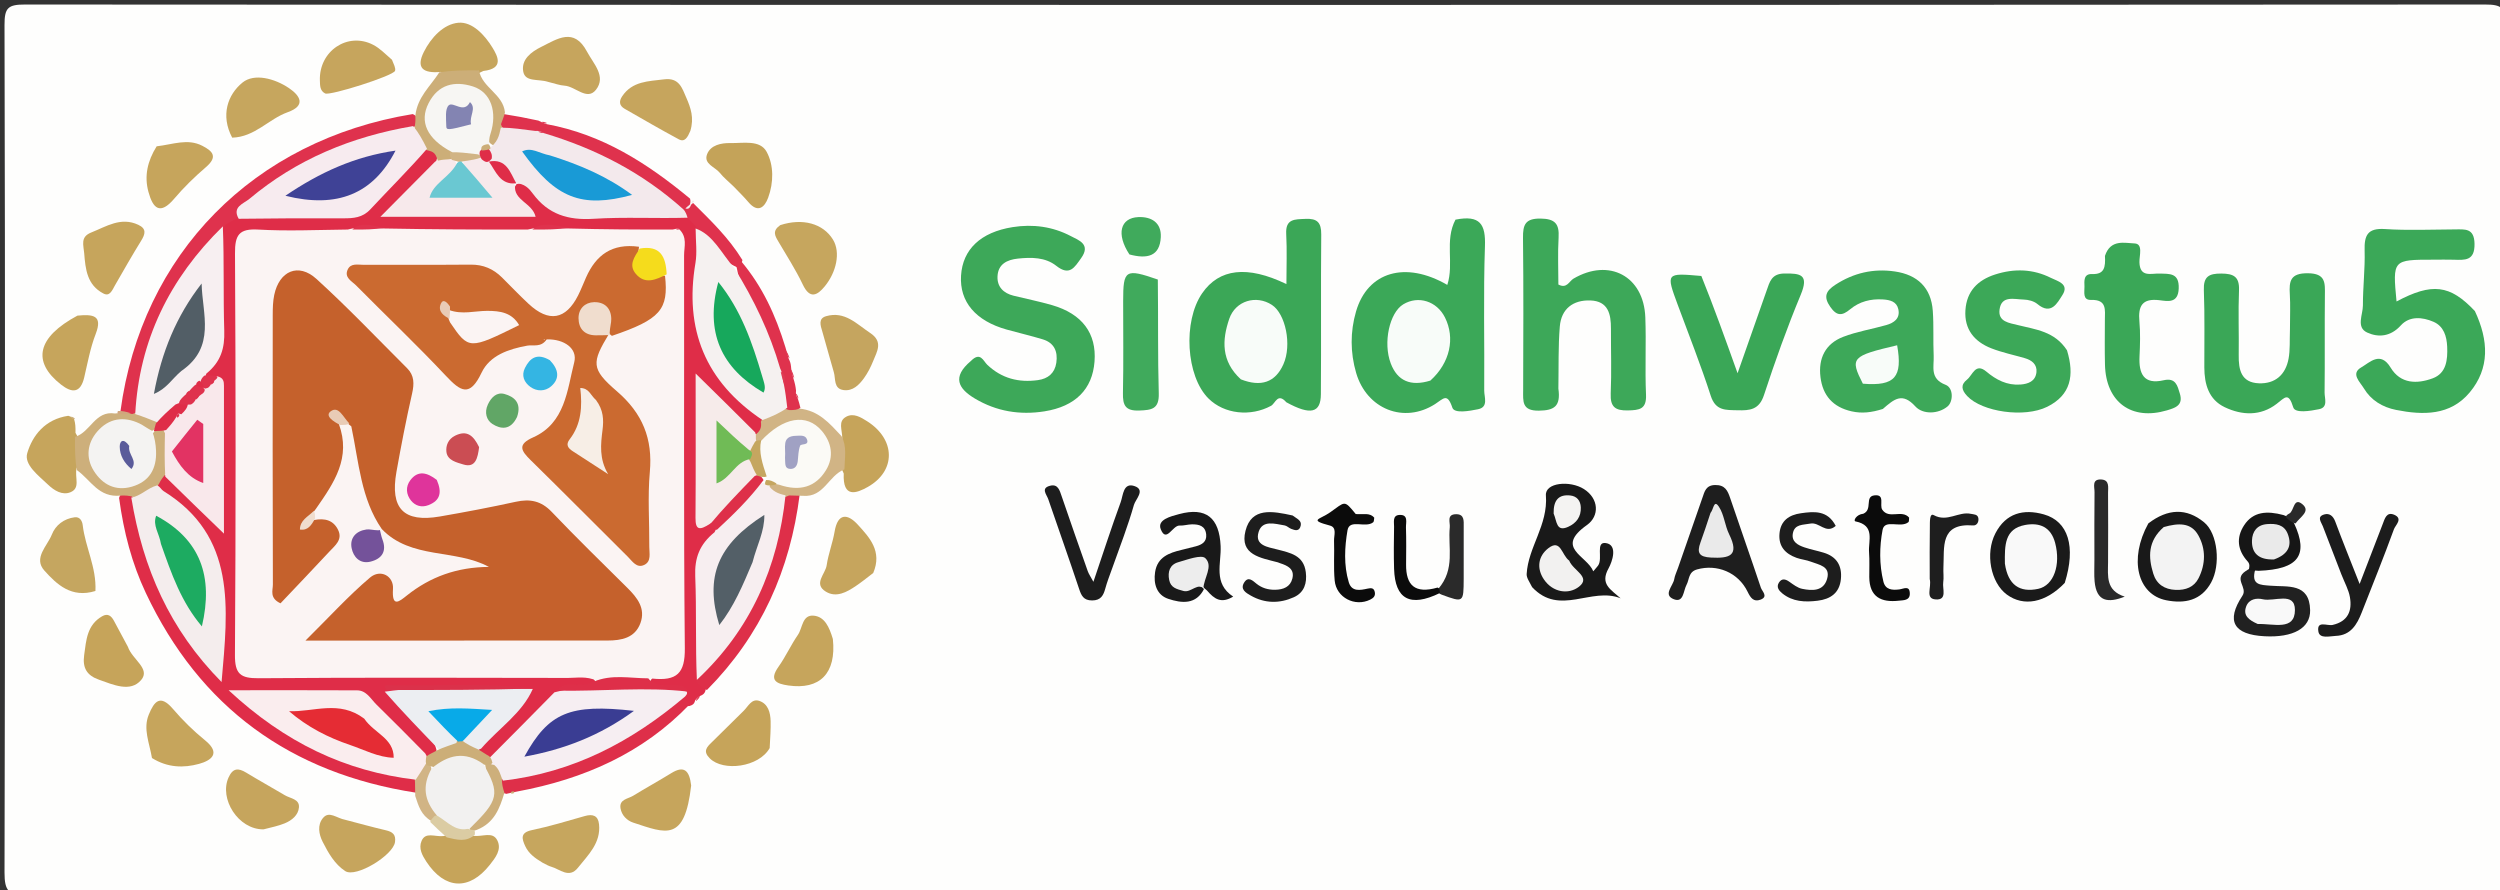 <svg version="1.1" id="Layer_1" xmlns="http://www.w3.org/2000/svg" xmlns:xlink="http://www.w3.org/1999/xlink" x="0px" y="0px"
	 width="100%" viewBox="0 0 500 178" enable-background="new 0 0 500 178" xml:space="preserve">
<rect x="0" y="0" width="500" height="178" fill="#333333" stroke="none"/>
<path fill="#FEFEFD" opacity="1" stroke="none" 
	d="
M380,179 
	C254.833,179 130.167,178.98 5.5,179.094 
	C1.751,179.098 0.894,178.25 0.904,174.5 
	C1.043,118 1.039,61.5 0.903,5 
	C0.895,1.575 1.576,0.903 5,0.905 
	C169,1.014 333,1.014 497,0.905 
	C500.424,0.903 501.105,1.575 501.097,5 
	C500.961,61.667 500.961,118.333 501.097,175 
	C501.105,178.425 500.426,179.112 497,179.099 
	C458.167,178.943 419.333,179 380,179 
z"/>
<path fill="#DF2D48" opacity="1" stroke="none" 
	d="
M141.178,137.78 
	C141.032,138.454 140.892,138.71 140.44,138.992 
	C139.849,139.251 139.502,139.482 139.049,140.049 
	C138.887,140.594 138.768,140.803 138.376,141.015 
	C137.782,141.318 137.368,141.322 136.74,140.787 
	C136.409,140.333 136.301,140.136 136.031,139.646 
	C134.872,137.836 133.111,138.516 131.799,137.93 
	C130.677,137.429 128.844,137.156 130.94,135.096 
	C135.447,133.994 135.434,130.759 135.436,127.52 
	C135.448,107.276 135.45,87.033 135.433,66.79 
	C135.428,60.652 135.612,54.513 135.283,47.94 
	C135.271,47.081 135.446,46.589 135.236,46.25 
	C134.863,45.648 134.947,46.512 134.338,46.696 
	C127.801,47.944 121.612,47.481 114.995,47.194 
	C111.761,46.286 108.95,46.033 105.682,47.071 
	C96.387,47.848 87.521,47.628 78.206,47.251 
	C75.177,46.407 72.587,46.031 69.523,47.123 
	C64.111,47.9 59.115,47.588 54.135,47.565 
	C50.494,47.548 48.596,48.781 48.596,52.72 
	C48.595,78.325 48.636,103.929 48.572,129.533 
	C48.561,134.198 51.366,134.42 54.799,134.416 
	C73.088,134.396 91.377,134.396 109.666,134.413 
	C112.156,134.415 114.658,134.266 117.541,134.939 
	C119.741,136.139 119.313,137.032 117.73,137.786 
	C116.366,138.435 114.827,138.218 113.068,138.772 
	C107.548,142.607 104.188,148.287 98.334,151.675 
	C97.218,151.784 96.534,151.594 95.771,150.786 
	C95.408,147.16 98.385,145.94 100.027,143.833 
	C101.309,142.188 103.4,141.217 103.857,138.797 
	C95.507,138.034 87.317,138.651 78.904,138.377 
	C79.275,141.539 82.005,142.902 83.779,145.001 
	C85.049,146.502 86.799,147.618 87.303,150.056 
	C86.986,151.182 86.376,151.51 85.222,151.513 
	C81.228,149.288 78.668,145.944 75.759,143.01 
	C73.259,140.488 70.546,139.139 66.933,139.253 
	C61.34,139.429 55.736,139.23 49.282,139.357 
	C56.535,145.954 64.299,149.849 72.72,152.565 
	C76.034,153.635 79.551,154.015 83.052,155.703 
	C83.721,156.698 83.754,157.457 83.214,158.541 
	C58.109,154.667 39.969,141.486 29.161,118.586 
	C26.386,112.706 24.744,106.448 23.817,99.586 
	C24.079,98.742 24.516,98.499 25.44,98.513 
	C28.082,100.028 28.063,102.522 28.558,104.747 
	C30.577,113.82 34.349,122.073 39.979,129.471 
	C40.683,130.397 41.336,131.367 42.19,132.171 
	C42.463,132.427 42.767,132.493 43.573,132.215 
	C43.759,125.813 43.929,119.228 43.439,112.646 
	C43.267,110.343 41.43,108.913 39.983,107.306 
	C37.105,104.109 33.393,101.654 31.329,97.296 
	C31.263,96.117 31.504,95.417 32.513,94.796 
	C37.086,96.26 38.954,100.698 43.52,103.249 
	C43.274,94.001 44.81,85.258 42.316,76.336 
	C41.545,75.848 41.163,75.487 40.782,74.653 
	C43.93,69.722 43.568,64.544 43.564,59.398 
	C43.561,54.914 43.266,50.419 43.953,45.526 
	C44.416,44.27 44.994,43.647 46.196,43.082 
	C52.39,42.247 58.225,42.435 64.01,42.714 
	C69.092,42.959 72.964,41.371 76.383,37.733 
	C78.878,35.078 81.231,32.257 84.45,29.761 
	C85.984,29.294 86.934,29.534 87.544,31.088 
	C86.568,36.126 81.761,38.019 79.4,42.696 
	C87.98,42.699 96.135,42.709 104.399,42.685 
	C104.288,40.479 101.514,39.273 103.311,36.818 
	C104.505,36.455 105.428,36.603 105.943,37.227 
	C110.534,42.783 116.743,42.819 123.165,42.612 
	C127.782,42.463 132.424,42.296 137.457,42.949 
	C138.409,43.285 138.88,43.604 139.517,44.377 
	C141.066,50.638 140.456,56.635 140.294,62.564 
	C140.147,67.918 141.408,72.143 145.621,75.743 
	C148.085,77.848 150.628,80.106 152.509,83.388 
	C152.947,84.876 152.883,85.926 151.827,87.061 
	C146.731,85.902 144.819,81.087 140.29,78.134 
	C140.401,86.563 140.07,94.541 140.557,102.532 
	C140.611,103.405 141.158,104.041 142.347,104.521 
	C143.093,105.027 143.35,105.457 143.436,106.376 
	C140.516,110.535 140.25,114.885 140.401,119.402 
	C140.56,124.165 140.385,128.936 140.484,134.092 
	C140.544,135.519 141.214,136.389 141.178,137.78 
z"/>
<path fill="#3BA858" opacity="1" stroke="none" 
	d="
M291.099,43.93 
	C296.048,42.947 297.143,44.878 296.991,49.216 
	C296.653,58.836 296.922,68.477 296.843,78.108 
	C296.833,79.415 297.75,81.419 295.601,81.851 
	C293.876,82.199 290.887,82.755 290.477,81.543 
	C289.444,78.491 288.697,79.739 287.009,80.82 
	C280.792,84.803 273.344,81.825 271.23,74.583 
	C270.043,70.516 270.027,66.355 271.21,62.285 
	C273.506,54.382 281.058,52.107 289.46,56.981 
	C290.862,52.677 288.872,48.124 291.099,43.93 
z"/>
<path fill="#3DA859" opacity="1" stroke="none" 
	d="
M194.181,72.193 
	C196.083,70.256 196.665,72.209 197.457,72.959 
	C200.342,75.692 203.741,76.555 207.579,76.026 
	C209.613,75.745 210.956,74.633 211.264,72.554 
	C211.594,70.32 210.855,68.567 208.558,67.87 
	C206.178,67.148 203.75,66.587 201.354,65.918 
	C195.121,64.179 191.888,60.353 192.208,55.129 
	C192.529,49.87 196.136,46.443 202.529,45.424 
	C206.586,44.777 210.541,45.313 214.163,47.219 
	C215.718,48.037 218.234,48.838 216.226,51.63 
	C214.903,53.471 213.936,55.284 211.245,53.156 
	C209.073,51.439 206.28,51.433 203.582,51.719 
	C201.399,51.949 199.612,52.827 199.502,55.275 
	C199.408,57.37 200.696,58.642 202.706,59.14 
	C205.284,59.778 207.897,60.295 210.444,61.037 
	C216.447,62.784 219.327,66.681 218.907,72.292 
	C218.491,77.856 215.07,81.287 208.896,82.267 
	C203.962,83.051 199.286,82.281 194.973,79.708 
	C191.67,77.737 190.34,75.424 194.181,72.193 
z"/>
<path fill="#3BA757" opacity="1" stroke="none" 
	d="
M257.266,80.452 
	C255.52,78.474 255.089,80.689 254.198,81.17 
	C250.121,83.371 244.878,82.845 241.704,79.706 
	C237.211,75.263 236.549,64.283 240.434,58.65 
	C243.829,53.727 249.429,53.018 257.283,56.818 
	C257.283,53.333 257.422,50.058 257.243,46.801 
	C257.074,43.726 258.954,43.877 261.082,43.777 
	C263.452,43.665 264.269,44.498 264.247,46.899 
	C264.149,57.551 264.259,68.206 264.176,78.859 
	C264.148,82.59 262.135,83.122 257.266,80.452 
z"/>
<path fill="#3BA858" opacity="1" stroke="none" 
	d="
M494.98,62.219 
	C497.744,68.111 497.973,73.662 493.931,78.496 
	C490.056,83.132 484.626,83.065 479.196,81.979 
	C476.485,81.437 474.189,80.049 472.761,77.652 
	C472.016,76.4 470.065,74.721 472.266,73.467 
	C473.93,72.518 476.076,70.127 478.125,73.521 
	C480.116,76.82 483.433,76.811 486.538,75.665 
	C489.3,74.645 489.546,71.919 489.436,69.339 
	C489.348,67.264 488.756,65.255 486.705,64.361 
	C484.478,63.391 481.89,63.174 480.173,65.075 
	C478.119,67.35 475.675,67.529 473.446,66.513 
	C471.168,65.474 472.588,62.935 472.582,61.084 
	C472.57,57.428 473.029,53.765 472.924,50.116 
	C472.836,47.069 473.503,45.579 476.999,45.81 
	C481.638,46.117 486.312,45.899 490.971,45.88 
	C493.007,45.872 494.854,45.587 494.904,48.772 
	C494.958,52.201 492.985,52.016 490.729,51.944 
	C489.399,51.902 488.066,51.937 486.735,51.937 
	C478.516,51.937 478.516,51.937 479.307,60.293 
	C486.391,56.53 489.979,56.895 494.98,62.219 
z"/>
<path fill="#3DA859" opacity="1" stroke="none" 
	d="
M311.676,77.727 
	C312.178,81.293 310.826,82.085 307.79,82.132 
	C304.335,82.186 304.624,80.253 304.631,78.014 
	C304.664,67.865 304.714,57.714 304.6,47.566 
	C304.571,44.939 305.056,43.675 308.106,43.714 
	C311.025,43.751 311.882,44.776 311.719,47.527 
	C311.532,50.666 311.676,53.825 311.676,56.905 
	C313.376,57.808 313.839,56.231 314.685,55.734 
	C321.796,51.555 328.747,55.196 329.063,63.457 
	C329.26,68.608 328.976,73.778 329.203,78.927 
	C329.332,81.856 327.892,82.03 325.594,82.084 
	C323.038,82.144 322.029,81.379 322.143,78.704 
	C322.328,74.386 322.171,70.054 322.19,65.728 
	C322.203,62.816 321.641,60.217 318.08,60.091 
	C314.601,59.968 312.255,61.777 311.962,65.298 
	C311.63,69.267 311.752,73.273 311.676,77.727 
z"/>
<path fill="#3DA859" opacity="1" stroke="none" 
	d="
M376.572,81.788 
	C374.281,82.519 372.354,82.729 370.319,82.268 
	C366.591,81.425 364.548,79.117 364.093,75.412 
	C363.634,71.674 365.076,68.747 368.607,67.379 
	C371.374,66.306 374.371,65.833 377.244,65.017 
	C378.791,64.578 380.076,63.695 379.665,61.838 
	C379.326,60.303 378.007,59.978 376.573,59.887 
	C374.132,59.734 371.895,60.309 370.035,61.852 
	C368.426,63.186 367.375,63.257 366.06,61.379 
	C364.619,59.321 365.207,58.17 367.065,56.958 
	C370.72,54.575 374.683,53.664 378.967,54.292 
	C383.489,54.954 386.228,57.522 386.559,62.178 
	C386.771,65.163 386.599,68.174 386.736,71.167 
	C386.834,73.318 385.896,75.732 389.119,76.962 
	C390.723,77.574 390.654,80.321 389.523,81.276 
	C387.668,82.843 384.564,82.925 383.076,81.288 
	C380.461,78.411 378.861,79.796 376.572,81.788 
z"/>
<path fill="#3AA757" opacity="1" stroke="none" 
	d="
M457.992,65.83 
	C457.992,63.198 458.099,61.032 457.965,58.88 
	C457.799,56.238 458.048,54.625 461.544,54.649 
	C465.183,54.673 465.004,56.596 464.978,59.065 
	C464.909,65.544 464.994,72.025 464.918,78.504 
	C464.904,79.676 465.679,81.462 463.808,81.841 
	C462.059,82.195 459.035,82.706 458.656,81.485 
	C457.687,78.361 457.015,79.475 455.321,80.778 
	C452.115,83.244 448.417,83.093 444.947,81.441 
	C441.727,79.908 440.877,76.83 440.865,73.484 
	C440.847,68.334 440.966,63.179 440.771,58.035 
	C440.668,55.311 441.773,54.696 444.258,54.711 
	C446.733,54.725 447.911,55.334 447.8,58.066 
	C447.625,62.379 447.806,66.704 447.744,71.023 
	C447.702,73.958 448.226,76.524 451.783,76.66 
	C455.06,76.785 457.116,74.931 457.71,71.76 
	C458.042,69.985 457.913,68.124 457.992,65.83 
z"/>
<path fill="#3CA858" opacity="1" stroke="none" 
	d="
M413.398,70.056 
	C414.927,75.081 414.172,79.013 409.441,81.356 
	C404.865,83.623 396.41,82.374 393.439,79.211 
	C392.293,77.992 392.092,76.963 393.415,75.912 
	C394.53,75.026 395.077,72.48 397.263,74.312 
	C399.247,75.976 401.393,77.095 404.051,76.911 
	C405.661,76.8 407.102,76.246 407.29,74.438 
	C407.45,72.893 406.375,72.041 404.966,71.632 
	C402.737,70.986 400.442,70.511 398.287,69.673 
	C394.878,68.348 392.827,65.868 393.084,62.029 
	C393.335,58.27 395.514,56.023 399.038,54.893 
	C402.859,53.668 406.616,53.782 410.181,55.576 
	C411.445,56.213 413.941,56.759 412.484,59.01 
	C411.47,60.576 410.25,63.115 407.478,60.803 
	C406.779,60.22 405.648,59.93 404.707,59.91 
	C402.85,59.87 400.286,59.02 399.908,61.921 
	C399.587,64.378 401.863,64.585 403.626,65.029 
	C407.14,65.916 410.927,66.255 413.398,70.056 
z"/>
<path fill="#3AA757" opacity="1" stroke="none" 
	d="
M340.269,55.194 
	C342.803,61.485 344.976,67.556 347.514,74.646 
	C349.664,68.52 351.477,63.312 353.325,58.116 
	C353.922,56.436 354.27,54.748 356.827,54.702 
	C360.181,54.642 361.817,54.937 360.142,58.964 
	C357.41,65.535 355.014,72.259 352.792,79.023 
	C351.828,81.955 349.982,82.12 347.517,82.053 
	C345.169,81.99 343.131,82.208 342.15,79.161 
	C340.17,73.016 337.776,67.005 335.539,60.943 
	C333.186,54.568 333.179,54.57 340.269,55.194 
z"/>
<path fill="#3AA757" opacity="1" stroke="none" 
	d="
M420.99,51.185 
	C422.104,47.774 424.962,48.621 426.89,48.685 
	C428.679,48.744 427.843,51.125 427.886,52.466 
	C427.987,55.544 430.222,54.662 431.855,54.713 
	C433.927,54.778 435.85,54.536 435.744,57.68 
	C435.641,60.723 433.555,60.247 431.902,60.043 
	C428.416,59.615 427.6,61.217 427.882,64.309 
	C428.094,66.617 428.015,68.964 427.904,71.286 
	C427.738,74.738 428.745,76.969 432.718,76.052 
	C435.163,75.487 435.493,77.156 435.977,78.745 
	C436.68,81.053 435.08,81.57 433.382,82.073 
	C426.299,84.171 421.183,80.441 420.996,72.958 
	C420.921,69.968 420.969,66.974 420.976,63.982 
	C420.981,62.012 421.433,59.888 418.214,59.985 
	C416.461,60.037 416.927,58.381 416.894,57.319 
	C416.859,56.194 416.683,54.74 418.437,54.808 
	C420.88,54.903 421.115,53.446 420.99,51.185 
z"/>
<path fill="#DF324D" opacity="1" stroke="none" 
	d="
M47.56,43.575 
	C46.636,44.106 45.968,44.372 45.097,44.94 
	C42.089,49.71 38.377,53.531 35.804,58.172 
	C31.678,65.612 28.764,73.437 27.748,82.296 
	C27.435,82.831 27.27,83.021 26.744,83.317 
	C25.586,83.387 24.953,83.012 24.09,82.261 
	C28.313,50.762 50.725,28.026 82.541,22.815 
	C83.336,23.14 83.54,23.593 83.49,24.499 
	C82.304,26.582 80.461,26.835 78.695,27.258 
	C67.069,30.042 56.604,35.062 47.56,43.575 
z"/>
<path fill="#40AA5C" opacity="1" stroke="none" 
	d="
M231.565,55.91 
	C231.664,63.773 231.539,71.23 231.754,78.677 
	C231.845,81.829 230.333,82.012 227.846,82.106 
	C225.069,82.21 224.536,81.055 224.588,78.61 
	C224.718,72.484 224.627,66.355 224.631,60.226 
	C224.635,53.94 225.05,53.656 231.565,55.91 
z"/>
<path fill="#191919" opacity="1" stroke="none" 
	d="
M306.421,117.424 
	C305.883,116.351 305.288,115.558 305.331,114.802 
	C305.638,109.398 309.625,105.054 309.18,99.079 
	C308.988,96.499 314,96.043 316.783,97.809 
	C319.792,99.719 319.934,103.204 317.384,105.009 
	C310.884,109.611 317.394,111.112 318.654,114.261 
	C319.238,113.566 319.464,113.34 319.64,113.08 
	C320.607,111.649 319.045,108.286 321.179,108.615 
	C323.611,108.989 322.448,112.348 321.72,113.654 
	C319.957,116.815 322.099,117.852 324.131,119.666 
	C318.282,117.302 311.937,123.34 306.421,117.424 
z"/>
<path fill="#1E1E1E" opacity="1" stroke="none" 
	d="
M335.616,113.551 
	C337.344,108.628 338.901,104.072 340.492,99.528 
	C340.919,98.307 341.173,97.034 343.032,97.005 
	C345.017,96.974 345.533,98.127 346.046,99.644 
	C348.066,105.621 350.179,111.567 352.178,117.551 
	C352.42,118.276 353.732,119.336 352.084,119.939 
	C350.727,120.436 350.12,119.588 349.527,118.364 
	C347.63,114.444 343.379,112.769 339.412,113.885 
	C337.652,114.38 337.893,115.877 337.317,116.938 
	C336.654,118.16 336.753,120.599 334.79,119.854 
	C332.51,118.989 334.626,117.197 334.85,115.819 
	C334.955,115.171 335.249,114.554 335.616,113.551 
z"/>
<path fill="#1D1D1D" opacity="1" stroke="none" 
	d="
M222.47,113.574 
	C221.881,115.188 221.409,116.432 221.059,117.709 
	C220.678,119.102 220.15,120.091 218.414,120.088 
	C216.678,120.086 216.258,119.094 215.797,117.708 
	C213.808,111.733 211.694,105.8 209.653,99.842 
	C209.327,98.891 208.074,97.612 210.072,97.137 
	C211.581,96.778 211.926,98.052 212.318,99.203 
	C214.029,104.221 215.783,109.225 217.548,114.224 
	C217.751,114.8 218.121,115.317 218.683,116.36 
	C220.594,110.721 222.272,105.53 224.144,100.411 
	C224.638,99.059 224.627,96.378 226.982,97.246 
	C229.098,98.026 227.111,99.846 226.787,100.983 
	C225.607,105.119 224.054,109.149 222.47,113.574 
z"/>
<path fill="#1C1C1C" opacity="1" stroke="none" 
	d="
M468.276,114.877 
	C466.929,111.424 465.741,108.332 464.56,105.238 
	C464.239,104.397 463.289,103.347 464.845,102.888 
	C465.888,102.581 466.632,103.185 467.057,104.328 
	C468.467,108.125 469.993,111.878 471.925,116.797 
	C473.749,112.058 475.138,108.433 476.54,104.814 
	C476.953,103.748 477.299,102.287 478.852,102.956 
	C480.658,103.733 479.083,105.035 478.796,105.823 
	C476.758,111.424 474.519,116.952 472.343,122.503 
	C471.394,124.924 470.14,127.062 467.168,127.179 
	C465.923,127.228 463.928,127.816 463.676,126.31 
	C463.292,124.019 465.454,125.231 466.524,124.986 
	C469.574,124.29 470.468,122.183 469.982,119.42 
	C469.729,117.979 468.969,116.628 468.276,114.877 
z"/>
<path fill="#191919" opacity="1" stroke="none" 
	d="
M240.839,117.73 
	C239.235,120.994 236.309,120.658 233.64,119.763 
	C231.355,118.996 230.663,116.784 231.018,114.425 
	C231.47,111.425 233.796,110.576 236.308,109.981 
	C237.272,109.752 238.234,109.514 239.191,109.256 
	C240.394,108.931 241.375,108.354 241.238,106.9 
	C241.075,105.161 239.795,104.849 238.378,104.869 
	C237.557,104.881 236.732,105.157 235.92,105.113 
	C234.509,105.036 233.273,108.66 232.154,105.852 
	C231.39,103.934 234.141,103.271 235.827,102.818 
	C241.227,101.367 243.864,103.548 244.126,109.205 
	C244.288,112.699 242.58,116.66 246.638,119.321 
	C244.244,120.764 242.883,119.834 241.389,118.087 
	C240.025,117.14 240.049,115.967 240.032,114.797 
	C240.014,113.504 239.275,113.051 238.087,113.256 
	C237.261,113.398 236.346,113.633 236.124,114.543 
	C235.818,115.792 236.744,116.279 237.752,116.584 
	C238.698,116.869 239.723,116.916 240.839,117.73 
z"/>
<path fill="#191919" opacity="1" stroke="none" 
	d="
M429.669,104.68 
	C433.577,101.693 437.31,101.574 440.821,104.46 
	C443.581,106.729 444.158,112.988 442.232,116.494 
	C440.226,120.142 436.927,120.769 433.276,120.058 
	C427.488,118.93 425.717,111.842 429.669,104.68 
z"/>
<path fill="#1A1A1A" opacity="1" stroke="none" 
	d="
M412.954,116.576 
	C409.101,120.616 404.694,121.374 401.349,118.901 
	C398.151,116.536 396.992,110.685 399.086,106.652 
	C401.174,102.628 404.694,101.724 408.782,102.881 
	C413.648,104.258 415.228,109.316 412.954,116.576 
z"/>
<path fill="#1D1D1D" opacity="1" stroke="none" 
	d="
M367.146,105.182 
	C365.163,106.897 363.899,104.354 362.057,104.719 
	C360.587,105.01 358.881,104.782 358.562,106.729 
	C358.293,108.365 359.595,109.038 360.891,109.474 
	C362.144,109.895 363.452,110.149 364.719,110.531 
	C367.342,111.32 368.445,113.145 368.179,115.823 
	C367.901,118.612 366.088,119.828 363.532,120.144 
	C361.011,120.456 358.532,120.37 356.431,118.654 
	C355.769,118.114 355.229,117.407 355.778,116.529 
	C356.334,115.641 357.054,115.779 357.857,116.344 
	C358.659,116.908 359.509,117.577 360.428,117.765 
	C362.441,118.178 364.685,118.272 365.412,115.801 
	C366.168,113.234 363.801,112.972 362.187,112.34 
	C361.27,111.981 360.245,111.902 359.314,111.568 
	C357.064,110.76 355.673,109.283 355.895,106.717 
	C356.121,104.109 357.836,102.98 360.18,102.649 
	C362.835,102.273 365.515,102.015 367.146,105.182 
z"/>
<path fill="#C5A660" opacity="1" stroke="none" 
	d="
M19.085,118.196 
	C14.313,119.689 11.363,116.894 8.869,114.109 
	C6.624,111.602 9.464,109.204 10.368,106.91 
	C11.105,105.035 12.785,103.726 14.945,103.454 
	C16.012,103.319 16.452,104.26 16.542,105.027 
	C17.059,109.444 19.321,113.472 19.085,118.196 
z"/>
<path fill="#1D1D1D" opacity="1" stroke="none" 
	d="
M258.519,103.096 
	C259.42,103.776 260.379,104.099 260.141,105.141 
	C259.865,106.346 259.005,106.078 258.215,105.763 
	C257.763,105.583 257.377,105.157 256.922,105.083 
	C254.989,104.766 252.476,103.939 251.724,106.389 
	C250.886,109.12 253.589,109.407 255.437,109.889 
	C258.051,110.571 260.742,111.042 261.161,114.441 
	C261.429,116.62 260.861,118.501 258.772,119.444 
	C255.906,120.737 252.97,120.706 250.176,119.13 
	C249.175,118.565 247.948,117.852 248.864,116.457 
	C249.674,115.222 250.531,116.129 251.308,116.749 
	C252.386,117.609 253.617,117.974 255.013,117.954 
	C256.677,117.931 258.054,117.382 258.473,115.709 
	C258.951,113.804 257.525,113.126 256.025,112.643 
	C255.867,112.592 255.719,112.507 255.559,112.465 
	C252.182,111.572 247.865,111.003 249.102,106.153 
	C250.312,101.408 254.495,102.214 258.519,103.096 
z"/>
<path fill="#C6A65E" opacity="1" stroke="none" 
	d="
M108.517,172.542 
	C106.898,171.579 105.712,170.663 105.057,169.25 
	C104.359,167.744 104,166.522 106.378,166.023 
	C109.945,165.276 113.447,164.209 116.957,163.209 
	C118.559,162.753 119.624,163.108 119.807,164.859 
	C120.198,168.604 117.622,170.992 115.582,173.555 
	C113.811,175.782 111.98,173.822 110.201,173.329 
	C109.726,173.197 109.288,172.931 108.517,172.542 
z"/>
<path fill="#C6A65E" opacity="1" stroke="none" 
	d="
M46.439,27.533 
	C44.054,23.051 45.564,18.896 48.496,16.513 
	C50.851,14.598 54.928,15.69 57.779,17.612 
	C59.971,19.09 61.311,21.094 57.539,22.442 
	C53.711,23.81 50.995,27.394 46.439,27.533 
z"/>
<path fill="#C6A55D" opacity="1" stroke="none" 
	d="
M174.645,114.595 
	C173.315,115.632 172.273,116.453 171.177,117.196 
	C169.342,118.441 167.248,119.595 165.174,118.333 
	C162.606,116.77 165.08,114.807 165.332,113.064 
	C165.663,110.784 166.537,108.585 166.923,106.308 
	C167.564,102.523 169.548,102.733 171.553,104.926 
	C173.907,107.501 176.492,110.254 174.645,114.595 
z"/>
<path fill="#C6A65E" opacity="1" stroke="none" 
	d="
M156.049,45.026 
	C160.503,43.573 164.613,44.687 166.591,47.911 
	C168.18,50.503 167.244,54.473 164.959,57.261 
	C163.477,59.068 161.985,59.92 160.559,56.915 
	C159.136,53.916 157.308,51.109 155.63,48.234 
	C155.015,47.182 154.394,46.179 156.049,45.026 
z"/>
<path fill="#C6A55D" opacity="1" stroke="none" 
	d="
M52.711,165.872 
	C47.638,165.925 43.781,159.743 45.713,155.49 
	C46.575,153.592 47.648,153.557 49.238,154.526 
	C51.792,156.083 54.418,157.523 56.988,159.056 
	C58.069,159.701 59.919,159.798 59.791,161.465 
	C59.671,163.018 58.372,164.085 56.932,164.671 
	C55.707,165.17 54.392,165.449 52.711,165.872 
z"/>
<path fill="#C6A55D" opacity="1" stroke="none" 
	d="
M109.621,16.376 
	C107.61,15.724 104.999,16.491 104.634,14.243 
	C104.251,11.888 106.239,10.367 108.25,9.376 
	C111.458,7.794 114.781,5.396 117.397,10.32 
	C118.696,12.766 121.302,15.281 119.186,17.963 
	C117.413,20.21 115.078,17.271 112.91,17.134 
	C111.932,17.073 110.972,16.708 109.621,16.376 
z"/>
<path fill="#C5A55F" opacity="1" stroke="none" 
	d="
M164.51,66.471 
	C164.031,64.953 163.664,63.685 165.222,63.237 
	C168.97,62.158 171.321,64.795 174.046,66.602 
	C176.666,68.339 175.417,70.262 174.645,72.179 
	C174.158,73.392 173.549,74.592 172.786,75.647 
	C171.806,77.001 170.54,78.271 168.704,78.013 
	C166.684,77.729 167.159,75.77 166.768,74.451 
	C166.021,71.929 165.358,69.382 164.51,66.471 
z"/>
<path fill="#C6A55D" opacity="1" stroke="none" 
	d="
M69.062,163.966 
	C72.025,164.732 74.58,165.455 77.164,166.052 
	C78.504,166.361 79.218,166.911 79.001,168.416 
	C78.619,171.071 71.189,175.615 69.043,174.218 
	C66.948,172.855 65.658,170.583 64.529,168.355 
	C63.754,166.825 63.454,165.013 64.572,163.628 
	C65.819,162.085 67.293,163.643 69.062,163.966 
z"/>
<path fill="#C6A55C" opacity="1" stroke="none" 
	d="
M23.026,57.014 
	C22.376,58.187 21.923,59.345 20.683,58.702 
	C17.41,57.006 17.09,53.837 16.837,50.635 
	C16.709,49.02 16.016,47.381 18.243,46.499 
	C21.285,45.293 24.158,43.331 27.651,44.957 
	C29.366,45.755 29.047,46.828 28.23,48.149 
	C26.491,50.959 24.854,53.831 23.026,57.014 
z"/>
<path fill="#C6A55C" opacity="1" stroke="none" 
	d="
M31.332,29.263 
	C34.623,28.881 37.509,27.65 40.444,29.149 
	C42.695,30.298 43.527,31.413 41.174,33.438 
	C38.931,35.368 36.779,37.454 34.869,39.711 
	C32.008,43.093 30.591,41.698 29.684,38.367 
	C28.829,35.228 29.475,32.235 31.332,29.263 
z"/>
<path fill="#DE2F49" opacity="1" stroke="none" 
	d="
M141.379,138.007 
	C140.487,137.58 139.906,137.02 139.178,136.189 
	C148.412,125.264 153.916,112.758 157.008,98.711 
	C158.118,98.18 158.897,98.211 159.941,98.868 
	C158.047,113.985 152.218,127.054 141.379,138.007 
z"/>
<path fill="#C6A45A" opacity="1" stroke="none" 
	d="
M153.936,149.614 
	C151.764,153.459 144.648,154.359 141.958,151.672 
	C140.543,150.259 141.323,149.447 142.365,148.444 
	C144.51,146.379 146.581,144.238 148.724,142.172 
	C149.63,141.299 150.307,139.667 151.838,140.17 
	C153.623,140.756 154.078,142.505 154.126,144.223 
	C154.172,145.871 154.036,147.524 153.936,149.614 
z"/>
<path fill="#C6A55D" opacity="1" stroke="none" 
	d="
M78.395,11.953 
	C78.769,12.904 79.17,13.611 79.012,14.157 
	C78.724,15.156 65.987,19.189 65.023,18.689 
	C63.962,18.138 64.012,17.088 63.977,16.116 
	C63.763,10.205 69.553,6.3 74.666,8.978 
	C75.947,9.649 77.008,10.738 78.395,11.953 
z"/>
<path fill="#C6A45A" opacity="1" stroke="none" 
	d="
M94.627,167.148 
	C96.482,167.443 98.5,166.191 99.456,168.063 
	C100.4,169.911 99.086,171.546 97.949,172.985 
	C93.854,178.166 88.948,177.916 85.285,172.353 
	C84.451,171.087 83.672,169.675 84.314,168.183 
	C85.113,166.326 86.902,167.39 88.675,167.216 
	C90.811,166.695 92.557,166.763 94.627,167.148 
z"/>
<path fill="#C6A55D" opacity="1" stroke="none" 
	d="
M138.067,26.179 
	C137.524,27.468 136.951,28.501 135.768,27.867 
	C132.115,25.907 128.531,23.817 124.931,21.759 
	C123.848,21.14 123.759,20.265 124.427,19.265 
	C126.462,16.221 129.679,16.265 132.831,15.867 
	C135.843,15.487 136.421,17.621 137.271,19.566 
	C138.141,21.557 138.86,23.596 138.067,26.179 
z"/>
<path fill="#C6A55C" opacity="1" stroke="none" 
	d="
M138.232,157.104 
	C136.945,168.484 133.216,166.677 126.649,164.528 
	C125.37,164.11 124.344,163.051 124.106,161.686 
	C123.787,159.858 125.594,159.785 126.625,159.152 
	C129.152,157.6 131.756,156.173 134.28,154.616 
	C136.826,153.045 137.89,154.1 138.232,157.104 
z"/>
<path fill="#C6A55C" opacity="1" stroke="none" 
	d="
M30.395,151.606 
	C29.859,148.482 28.588,145.773 29.758,142.921 
	C30.85,140.257 32.03,138.796 34.592,141.788 
	C36.529,144.049 38.684,146.178 40.998,148.049 
	C44.301,150.72 42.15,152.131 39.797,152.777 
	C36.77,153.607 33.55,153.577 30.395,151.606 
z"/>
<path fill="#C6A55C" opacity="1" stroke="none" 
	d="
M166.573,127.8 
	C167.303,134.698 163.947,138.003 157.658,137.095 
	C155.249,136.748 153.773,136.065 155.708,133.338 
	C157.141,131.319 158.171,129.015 159.578,126.974 
	C160.534,125.589 160.419,122.886 162.785,123.136 
	C164.949,123.365 165.862,125.428 166.573,127.8 
z"/>
<path fill="#C6A55C" opacity="1" stroke="none" 
	d="
M15.487,63.125 
	C18.632,62.825 20.584,63.061 19.139,66.792 
	C18.066,69.562 17.53,72.547 16.85,75.458 
	C16.107,78.643 14.434,78.658 12.212,76.922 
	C6.359,72.345 7.394,67.469 15.487,63.125 
z"/>
<path fill="#C6A45A" opacity="1" stroke="none" 
	d="
M25.582,129.362 
	C26.45,131.921 30.166,133.745 28.222,136.011 
	C26.068,138.521 22.669,136.954 19.809,135.947 
	C17.399,135.1 16.472,133.629 16.831,131.02 
	C17.245,128.005 17.401,124.985 20.438,123.248 
	C21.59,122.589 22.284,123.202 22.811,124.199 
	C23.666,125.816 24.535,127.426 25.582,129.362 
z"/>
<path fill="#C6A55C" opacity="1" stroke="none" 
	d="
M15.307,93.655 
	C14.914,95.578 16.141,97.607 14.089,98.449 
	C12.457,99.118 10.83,98.098 9.608,96.931 
	C7.712,95.121 4.763,92.939 5.451,90.622 
	C6.497,87.105 8.992,83.857 13.642,83.159 
	C14.185,83.321 14.369,83.443 14.808,83.778 
	C15.091,84.726 15.12,85.461 15.096,86.561 
	C16.553,88.925 16.699,91.04 15.307,93.655 
z"/>
<path fill="#C6A45A" opacity="1" stroke="none" 
	d="
M168.452,87.686 
	C168.472,85.942 167.517,84.27 169.255,83.337 
	C170.712,82.553 172.17,83.45 173.442,84.259 
	C179.136,87.883 179.255,94.173 173.553,97.392 
	C171.305,98.66 168.522,99.702 168.747,94.712 
	C167.585,92.299 167.483,90.199 168.452,87.686 
z"/>
<path fill="#DE2F49" opacity="1" stroke="none" 
	d="
M136.484,139.478 
	C137.101,139.966 137.353,140.346 137.904,140.9 
	C128.628,150.559 116.931,155.792 103.431,158.305 
	C102.849,158.411 102.679,158.448 102.255,158.55 
	C101.837,158.654 101.672,158.693 101.258,158.771 
	C99.804,158.428 99.372,157.589 99.764,156.04 
	C103.089,154.065 106.634,153.935 109.946,152.948 
	C117.799,150.609 124.945,146.925 131.479,142.008 
	C132.91,140.931 134.114,139.442 136.484,139.478 
z"/>
<path fill="#C6A55D" opacity="1" stroke="none" 
	d="
M88.192,14.384 
	C84.484,14.726 83.213,13.518 84.758,10.411 
	C86.201,7.511 88.722,4.818 91.663,4.55 
	C94.456,4.295 96.97,7.02 98.513,9.56 
	C99.506,11.196 100.893,13.72 96.675,14.193 
	C93.807,15.705 91.261,15.883 88.192,14.384 
z"/>
<path fill="#C4A359" opacity="1" stroke="none" 
	d="
M146.706,37.275 
	C145.625,36.221 144.697,35.495 143.99,34.595 
	C143.039,33.386 140.666,32.81 141.415,30.848 
	C142.123,28.992 144.285,28.577 146.066,28.615 
	C148.611,28.671 152.001,27.9 153.336,30.376 
	C154.778,33.047 154.748,36.504 153.632,39.539 
	C152.915,41.485 151.577,42.678 149.668,40.411 
	C148.819,39.404 147.864,38.484 146.706,37.275 
z"/>
<path fill="#212121" opacity="1" stroke="none" 
	d="
M451.043,113.915 
	C450.159,117.052 452.095,116.969 454.039,117.137 
	C457.486,117.435 461.905,116.508 462.026,122.029 
	C462.106,125.656 458.6,127.548 452.937,127.253 
	C446.693,126.928 445.141,124.21 448.487,119.143 
	C449.587,117.478 446.699,115.858 449.085,114.252 
	C449.797,113.726 450.244,113.58 451.043,113.915 
z"/>
<path fill="#CDAF7B" opacity="1" stroke="none" 
	d="
M15.375,94.021 
	C15.002,91.969 14.978,89.892 14.998,87.371 
	C18.124,86.459 18.987,82.068 23.004,82.696 
	C24.037,82.579 24.726,82.511 25.932,82.703 
	C26.435,82.844 26.516,82.772 26.568,82.783 
	C27.967,82.1 29.293,81.977 30.871,83.221 
	C31.436,83.979 31.567,84.482 31.398,85.374 
	C29.535,87.521 27.887,85.833 26.226,85.585 
	C22.677,85.056 20.116,86.622 19.542,89.77 
	C19.01,92.692 20.936,95.391 23.911,95.89 
	C26.975,96.405 29.09,94.527 29.671,90.689 
	C29.914,89.079 29.705,87.361 31.279,85.814 
	C32.137,85.484 32.657,85.575 33.42,86.174 
	C34.643,89.182 34.719,91.832 33.189,94.763 
	C32.515,95.523 32.183,95.977 31.816,96.728 
	C30.636,98.831 29.18,100.03 26.559,99.353 
	C25.695,99.112 25.137,99.085 24.163,99.117 
	C19.689,99.594 18.204,96.023 15.375,94.021 
z"/>
<path fill="#0B0B0B" opacity="1" stroke="none" 
	d="
M372.664,102.747 
	C374.591,101.898 372.887,99.322 374.852,99.077 
	C377.114,98.795 375.827,101.017 376.455,101.941 
	C377.805,103.924 380.373,101.827 381.823,103.522 
	C381.779,103.834 381.849,104.292 381.666,104.44 
	C380.117,105.696 376.936,103.733 376.513,105.982 
	C375.885,109.313 375.837,112.895 376.679,116.315 
	C377.087,117.974 378.452,118.06 379.852,117.885 
	C380.726,117.775 381.948,117.003 381.963,118.724 
	C381.976,120.122 380.693,120.033 379.767,120.138 
	C376.248,120.534 373.89,119.407 373.856,115.415 
	C373.841,113.76 373.936,112.098 373.812,110.453 
	C373.635,108.128 375.096,105.078 371.084,104.276 
	C370.616,104.182 371.239,102.884 372.664,102.747 
z"/>
<path fill="#0B0B0B" opacity="1" stroke="none" 
	d="
M271.147,102.809 
	C272.697,102.936 273.941,102.473 274.849,103.543 
	C274.784,103.857 274.825,104.306 274.631,104.461 
	C273.087,105.696 269.899,103.702 269.499,106.06 
	C268.928,109.425 268.726,113.04 269.756,116.451 
	C270.343,118.397 272.027,118.051 273.514,117.724 
	C274.251,117.563 274.792,117.57 274.961,118.428 
	C275.115,119.207 274.689,119.607 274.026,119.933 
	C271.003,121.42 267.266,119.533 266.938,116.126 
	C266.684,113.483 266.904,110.798 266.809,108.135 
	C266.772,107.082 267.437,105.502 265.991,105.116 
	C261.638,103.952 263.936,103.938 266.013,102.477 
	C269.074,100.322 268.779,99.903 271.147,102.809 
z"/>
<path fill="#DF324D" opacity="1" stroke="none" 
	d="
M109.321,24.826 
	C120.455,26.882 129.391,32.588 138.016,39.733 
	C138.206,40.371 138.057,40.825 137.711,41.577 
	C137.31,42.01 137.113,42.146 136.557,42.299 
	C127.933,36.554 119.466,31.162 109.436,27.932 
	C108.617,27.732 108.145,27.62 107.302,27.454 
	C104.659,26.938 102.332,26.675 99.972,25.246 
	C99.429,24.113 99.565,23.381 100.701,22.808 
	C103.172,23.194 105.237,23.588 107.672,24.117 
	C108.372,24.447 108.703,24.641 109.321,24.826 
z"/>
<path fill="#D1B485" opacity="1" stroke="none" 
	d="
M168.302,87.222 
	C169.423,89.357 168.944,91.42 168.881,93.878 
	C165.678,95.105 164.8,99.525 160.587,99.164 
	C159.532,99.135 158.845,99.103 157.812,99.09 
	C156.055,99.964 154.933,99.564 153.879,97.943 
	C153.816,97.334 153.884,97.09 154.251,96.622 
	C155.986,95.741 157.488,96.235 158.956,96.144 
	C161.475,95.989 163.449,94.908 164.306,92.443 
	C165.082,90.213 164.549,88.077 162.759,86.585 
	C160.765,84.924 158.479,85.177 156.244,86.322 
	C155.064,86.927 154.061,87.817 152.499,88.446 
	C151.908,88.496 151.667,88.465 151.125,88.228 
	C150.793,87.78 150.762,87.538 150.983,87.029 
	C151.997,86.264 152.364,85.581 152.176,84.345 
	C153.103,82.323 154.831,81.786 156.891,81.103 
	C158.059,80.966 158.81,81.09 159.824,81.707 
	C163.757,82.112 165.839,84.602 168.302,87.222 
z"/>
<path fill="#CCAE78" opacity="1" stroke="none" 
	d="
M100.993,22.478 
	C100.799,23.37 100.49,23.941 100.193,24.85 
	C101.21,26.906 100.65,28.141 98.646,29.06 
	C96.927,28.134 97.205,26.771 97.38,25.466 
	C97.801,22.331 96.956,19.674 93.8,18.668 
	C91.355,17.89 88.735,18.21 87.273,20.814 
	C85.492,23.987 86.775,26.526 89.283,28.682 
	C89.534,28.898 89.762,29.14 90.197,29.685 
	C90.578,30.471 90.614,30.965 90.347,31.817 
	C89.483,32.659 88.732,32.739 87.611,32.273 
	C87.239,31.209 87.098,30.436 85.813,30.15 
	C83.232,29.599 83.095,27.703 82.903,25.548 
	C83.072,24.636 83.123,24.096 83.065,23.161 
	C83.48,19.388 86.054,17.298 87.864,14.46 
	C90.28,14.088 92.798,14.048 95.79,14.075 
	C96.457,17.587 100.597,18.76 100.993,22.478 
z"/>
<path fill="#2A2A2A" opacity="1" stroke="none" 
	d="
M418.881,111.829 
	C418.881,107.042 418.849,102.731 418.906,98.421 
	C418.919,97.418 418.305,95.798 420.24,95.897 
	C421.949,95.984 421.607,97.451 421.612,98.554 
	C421.632,103.197 421.645,107.839 421.612,112.481 
	C421.592,115.221 421.135,118.122 424.951,119.328 
	C421.598,120.643 419.296,120.358 418.921,116.282 
	C418.799,114.966 418.888,113.631 418.881,111.829 
z"/>
<path fill="#161616" opacity="1" stroke="none" 
	d="
M451.724,114.16 
	C450.899,114.108 450.474,114.055 449.73,114.039 
	C449.874,113.515 450.044,112.853 449.543,112.304 
	C447.48,110.045 447.201,107.534 448.827,105.045 
	C450.631,102.285 453.415,102.134 456.675,103.005 
	C457.706,103.354 458.302,103.707 458.831,104.684 
	C461.776,111.058 459.674,113.864 451.724,114.16 
z"/>
<path fill="#1E1E1E" opacity="1" stroke="none" 
	d="
M385.945,115.8 
	C385.945,112.012 385.907,108.695 385.971,105.379 
	C385.988,104.505 385.876,102.544 386.74,103.022 
	C389.443,104.516 391.716,102.237 394.166,102.766 
	C394.757,102.893 395.596,102.821 395.684,103.727 
	C395.758,104.477 395.329,105.14 394.612,105.086 
	C387.904,104.582 388.903,109.469 388.683,113.494 
	C388.629,114.486 388.793,115.502 388.645,116.474 
	C388.449,117.754 389.516,120.049 387.137,119.886 
	C384.964,119.737 386.36,117.508 385.945,115.8 
z"/>
<path fill="#DF324D" opacity="1" stroke="none" 
	d="
M160.085,81.587 
	C159.484,81.975 158.823,82.027 157.832,82.013 
	C155.731,81.496 155.975,79.93 155.649,78.266 
	C155.536,76.856 155.708,75.813 155.133,74.486 
	C153.202,66.989 148.672,60.885 147.28,53.23 
	C147.521,52.61 147.671,52.381 148.221,52.236 
	C152.517,57.341 155.108,63.021 157.067,69.397 
	C157.36,70.309 157.476,70.898 157.739,71.739 
	C158.02,72.319 158.13,72.652 158.195,73.247 
	C158.231,74.147 158.485,74.749 158.678,75.682 
	C158.962,76.584 159.107,77.196 159.205,78.121 
	C159.125,78.808 159.229,79.142 159.555,79.695 
	C159.78,80.382 159.903,80.817 160.085,81.587 
z"/>
<path fill="#2A2A2A" opacity="1" stroke="none" 
	d="
M287.644,117.787 
	C291.098,113.817 289.553,109.471 289.956,105.456 
	C290.056,104.466 289.274,102.863 291.21,102.841 
	C292.912,102.821 292.742,104.193 292.742,105.349 
	C292.741,108.827 292.756,112.305 292.739,115.782 
	C292.716,120.538 292.706,120.538 288.351,118.938 
	C287.808,118.762 287.604,118.495 287.644,117.787 
z"/>
<path fill="#40AA5C" opacity="1" stroke="none" 
	d="
M225.885,50.888 
	C223.19,46.791 224.066,43.578 227.664,43.419 
	C230.261,43.305 232.305,44.514 232.16,47.43 
	C231.968,51.293 229.426,51.838 225.885,50.888 
z"/>
<path fill="#0B0B0B" opacity="1" stroke="none" 
	d="
M287.501,117.516 
	C287.902,117.627 287.917,117.908 287.972,118.609 
	C282.002,121.522 279.006,119.833 278.817,113.772 
	C278.729,110.963 278.772,108.149 278.814,105.338 
	C278.827,104.435 278.472,103.087 279.843,102.991 
	C281.734,102.857 281.16,104.496 281.192,105.499 
	C281.273,107.977 281.235,110.46 281.218,112.941 
	C281.191,117.011 282.954,118.832 287.501,117.516 
z"/>
<path fill="#DF324D" opacity="1" stroke="none" 
	d="
M139.353,45.501 
	C138.806,44.869 138.499,44.492 137.868,43.942 
	C137.143,43.402 136.756,43.027 136.845,42.222 
	C137,42 136.999,42.001 136.997,42.003 
	C137.428,41.568 137.878,41.15 138.617,40.596 
	C142.125,44.098 145.719,47.502 148.488,52.015 
	C148.377,52.583 148.131,52.848 147.51,53.503 
	C143.858,51.887 141.632,48.909 139.353,45.501 
z"/>
<path fill="#CDAF7B" opacity="1" stroke="none" 
	d="
M100.37,155.757 
	C100.373,156.847 100.562,157.571 100.879,158.553 
	C99.934,161.685 98.875,164.571 95.386,165.965 
	C94.839,166.146 94.627,166.256 94.118,166.167 
	C93.673,165.283 93.713,164.532 94.193,164.081 
	C97.487,160.986 97.81,157.228 97.027,152.853 
	C97.522,152.486 97.764,152.399 98.399,152.309 
	C100.413,152.745 100.893,153.835 100.37,155.757 
z"/>
<path fill="#D1B485" opacity="1" stroke="none" 
	d="
M83.043,159.184 
	C83.003,158.172 83.049,157.497 83.003,156.49 
	C82.813,154.828 83.037,153.617 84.546,152.632 
	C85.157,152.536 85.408,152.561 85.977,152.788 
	C87.286,156.031 86.137,159.362 87.549,162.719 
	C87.379,163.604 87.076,163.991 86.246,164.189 
	C84.233,163.019 83.719,161.247 83.043,159.184 
z"/>
<path fill="#DBCCA3" opacity="1" stroke="none" 
	d="
M86.048,164.394 
	C86.187,163.897 86.503,163.675 86.939,163.186 
	C89.743,162.379 91.318,164.591 93.675,165.733 
	C94.113,165.982 94.301,165.978 94.77,166.005 
	C95.024,166.237 94.997,166.437 94.956,166.94 
	C93.254,168.482 91.414,167.969 89.34,167.472 
	C88.132,166.383 87.178,165.526 86.048,164.394 
z"/>
<path fill="#2A2A2A" opacity="1" stroke="none" 
	d="
M459.106,104.685 
	C458.408,104.551 457.834,104.095 457.132,103.394 
	C457.293,103 457.586,102.86 457.87,102.704 
	C458.849,102.165 458.693,99.344 460.49,100.853 
	C462.158,102.253 460.096,103.318 459.106,104.685 
z"/>
<path fill="#F3E9EC" opacity="1" stroke="none" 
	d="
M138.838,40.325 
	C138.297,40.73 137.729,41.045 137.078,41.683 
	C137.703,41.936 138.147,41.557 138.342,40.393 
	C138.543,39.982 138.693,40.087 138.838,40.325 
z"/>
<path fill="#D1A67D" opacity="1" stroke="none" 
	d="
M26.144,82.64 
	C25.751,82.863 25.067,82.881 23.871,82.834 
	C23.36,82.768 23.451,82.339 23.616,82.193 
	C24.473,82.177 25.163,82.307 26.144,82.64 
z"/>
<path fill="#DF3A53" opacity="1" stroke="none" 
	d="
M157.927,71.678 
	C157.626,71.456 157.342,70.926 157.076,70.079 
	C157.377,70.298 157.66,70.834 157.927,71.678 
z"/>
<path fill="#DF3A53" opacity="1" stroke="none" 
	d="
M158.855,75.643 
	C158.573,75.378 158.327,74.783 158.116,73.849 
	C158.397,74.111 158.645,74.713 158.855,75.643 
z"/>
<path fill="#DE2F49" opacity="1" stroke="none" 
	d="
M139.207,140.21 
	C139.151,139.987 139.395,139.645 139.936,139.189 
	C139.991,139.413 139.748,139.752 139.207,140.21 
z"/>
<path fill="#CDAF7B" opacity="1" stroke="none" 
	d="
M15.003,83.736 
	C14.751,83.937 14.483,83.798 14.13,83.386 
	C14.314,83.293 14.629,83.387 15.003,83.736 
z"/>
<path fill="#DF3A53" opacity="1" stroke="none" 
	d="
M109.4,24.605 
	C109.228,24.759 108.849,24.702 108.256,24.448 
	C108.426,24.299 108.809,24.346 109.4,24.605 
z"/>
<path fill="#CDAF7B" opacity="1" stroke="none" 
	d="
M102.185,158.697 
	C102.138,158.35 102.355,158.221 102.836,158.3 
	C102.89,158.648 102.673,158.784 102.185,158.697 
z"/>
<path fill="#DF3A53" opacity="1" stroke="none" 
	d="
M159.688,79.667 
	C159.487,79.629 159.318,79.311 159.153,78.713 
	C159.346,78.752 159.533,79.07 159.688,79.667 
z"/>
<path fill="#FBF4F3" opacity="1" stroke="none" 
	d="
M135.753,45.759 
	C137.554,47.405 136.813,49.342 136.816,51.07 
	C136.865,77.274 136.707,103.479 136.966,129.68 
	C137.015,134.617 135.414,136.245 130.424,135.71 
	C126.632,136.726 123.198,136.367 119.385,136.142 
	C117.263,135.181 115.4,135.588 113.6,135.586 
	C92.98,135.554 72.36,135.479 51.742,135.647 
	C48.083,135.677 46.963,134.8 46.989,130.974 
	C47.167,104.203 47.155,77.43 47,50.659 
	C46.979,47.001 47.801,45.692 51.645,45.914 
	C57.445,46.25 63.279,45.986 69.565,45.906 
	C72.041,45.211 74.1,45.617 76.553,45.694 
	C86.346,45.882 95.723,45.929 105.565,45.905 
	C108.373,45.192 110.758,45.628 113.546,45.693 
	C120.675,45.881 127.381,45.929 134.552,45.905 
	C135.183,45.764 135.35,45.696 135.753,45.759 
z"/>
<path fill="#F3E9EC" opacity="1" stroke="none" 
	d="
M136.687,41.878 
	C137.154,42.437 137.308,42.875 137.503,43.54 
	C131.253,43.73 124.94,43.361 118.677,43.76 
	C113.611,44.082 109.635,42.865 106.583,38.748 
	C105.813,37.709 104.923,36.658 102.955,36.629 
	C100.807,36.128 100.161,34.415 98.609,33.158 
	C98.211,32.804 98.058,32.653 97.72,32.237 
	C97.361,31.57 97.261,31.15 97.598,29.855 
	C99.54,28.534 99.825,27.192 100.168,25.526 
	C102.377,25.533 104.548,25.878 107.087,26.192 
	C107.829,26.154 108.167,26.258 108.71,26.606 
	C119.19,29.739 128.462,34.507 136.687,41.878 
z"/>
<path fill="#F5F1F0" opacity="1" stroke="none" 
	d="
M139.126,45.697 
	C142.689,46.991 144.226,50.62 146.899,53.654 
	C150.829,60.02 153.922,66.419 156.031,73.677 
	C156.644,74.828 156.378,75.754 156.777,76.878 
	C157.094,78.492 157.251,79.82 157.455,81.547 
	C155.951,82.625 154.401,83.303 152.496,84.008 
	C141.045,76.35 136.838,65.846 139.092,52.586 
	C139.447,50.498 139.14,48.297 139.126,45.697 
z"/>
<path fill="#F4EDED" opacity="1" stroke="none" 
	d="
M26.26,99.516 
	C28.186,99.204 29.432,97.622 31.452,97.068 
	C32.076,97.422 32.288,97.955 32.68,98.198 
	C47.319,107.274 45.626,121.462 44.315,136.407 
	C33.922,125.89 28.577,113.663 26.26,99.516 
z"/>
<path fill="#F7EBEF" opacity="1" stroke="none" 
	d="
M82.633,25.214 
	C83.777,26.593 84.532,28.01 85.403,29.756 
	C81.691,34.006 77.799,37.868 74.065,41.876 
	C72.498,43.558 70.67,43.672 68.63,43.663 
	C61.814,43.629 54.997,43.666 47.742,43.758 
	C46.365,41.355 48.698,40.765 49.898,39.759 
	C59.296,31.881 70.225,27.328 82.633,25.214 
z"/>
<path fill="#F7EEF0" opacity="1" stroke="none" 
	d="
M153.561,96.893 
	C154.486,98.236 155.544,98.733 157.104,99.06 
	C155.619,113.37 150.185,125.907 139.374,135.97 
	C139.067,129.029 139.323,122.131 139.047,115.254 
	C138.901,111.61 139.894,108.883 142.909,106.444 
	C144.968,101.99 148.391,99.275 152.275,96.597 
	C152.85,96.566 153.08,96.607 153.561,96.893 
z"/>
<path fill="#F7EFF1" opacity="1" stroke="none" 
	d="
M31.515,84.484 
	C29.963,83.869 28.715,83.346 27.045,82.81 
	C27.842,68.11 33.89,55.695 44.567,45.272 
	C44.853,52.218 44.631,59.2 44.852,66.167 
	C44.961,69.604 44.208,72.334 41.273,74.717 
	C41.043,75.364 40.909,75.675 40.556,76.162 
	C40.168,76.617 39.933,76.865 39.514,77.292 
	C39.098,77.726 38.857,77.972 38.438,78.412 
	C38.027,78.875 37.798,79.148 37.42,79.659 
	C36.954,80.377 36.628,80.853 36.059,81.528 
	C34.474,82.646 33.701,84.402 31.515,84.484 
z"/>
<path fill="#FAEDEE" opacity="1" stroke="none" 
	d="
M85.214,152.697 
	C84.449,153.901 83.915,154.809 83.145,155.938 
	C69.006,154.269 56.979,148.498 45.725,138.049 
	C55.046,138.049 63.228,138.023 71.41,138.068 
	C73.308,138.078 74.146,139.796 75.301,140.923 
	C78.513,144.057 81.666,147.252 85.052,150.691 
	C85.522,151.415 85.583,151.896 85.214,152.697 
z"/>
<path fill="#F6EEF2" opacity="1" stroke="none" 
	d="
M100.586,156.133 
	C100.045,155.053 100.002,153.949 98.84,152.983 
	C97.898,152.869 97.59,152.56 97.9,151.577 
	C102.345,147.091 106.534,142.92 110.886,138.466 
	C119.682,136.216 128.333,136.31 137.348,138.275 
	C137.525,138.754 137.352,138.887 137.014,139.304 
	C126.377,148.315 114.722,154.483 100.586,156.133 
z"/>
<path fill="#F7E9EB" opacity="1" stroke="none" 
	d="
M87.052,32.297 
	C87.961,31.984 88.632,31.927 89.644,31.87 
	C90.209,31.796 90.435,31.723 90.957,31.845 
	C92.265,35.144 89.299,36.251 87.884,38.729 
	C90.625,38.811 93.136,38.83 95.836,38.678 
	C94.939,36.27 91.88,35.182 92.791,31.94 
	C93.635,31.181 94.36,30.985 95.522,30.929 
	C96.443,31.023 96.929,31.212 97.686,31.751 
	C97.997,31.996 98.001,32.001 98.005,32.003 
	C99.666,33.375 100.48,35.56 102.728,36.8 
	C102.99,36.989 103.005,37.006 103.011,37.015 
	C102.659,40.134 106.455,40.525 107.125,43.365 
	C97.017,43.365 87.06,43.365 76.071,43.365 
	C79.99,39.421 83.402,35.987 87.052,32.297 
z"/>
<path fill="#F9E8EB" opacity="1" stroke="none" 
	d="
M33.057,95.332 
	C32.886,92.406 32.925,89.744 32.991,86.643 
	C31.915,84.809 33.701,84.473 34.147,83.317 
	C34.461,82.899 34.607,82.749 35.006,82.423 
	C35.801,82.002 36.351,81.769 36.967,81.12 
	C37.418,80.641 37.69,80.385 38.163,79.948 
	C38.617,79.516 38.877,79.274 39.325,78.852 
	C39.757,78.432 40.005,78.195 40.431,77.779 
	C40.841,77.356 41.074,77.113 41.468,76.678 
	C41.843,76.225 42.074,75.981 42.514,75.588 
	C42.863,75.364 43.021,75.306 43.431,75.26 
	C44.719,75.523 44.792,76.329 44.792,77.183 
	C44.791,86.579 44.791,95.975 44.791,106.728 
	C40.417,102.503 36.842,99.049 33.057,95.332 
z"/>
<path fill="#F6EBEA" opacity="1" stroke="none" 
	d="
M151.044,86.492 
	C151.208,86.978 151.182,87.194 151.172,87.735 
	C151.362,88.866 151.024,89.48 150.138,90.166 
	C147.562,90.329 146.537,88.327 144.482,87.049 
	C143.932,89.392 144.329,91.574 144.208,94.252 
	C146.114,93.108 147.299,91.227 149.777,91.513 
	C151.046,92.147 151.553,92.967 151.79,94.362 
	C149.802,99.157 146.217,102.079 141.973,104.777 
	C139.963,106.067 139.081,106.078 139.1,103.6 
	C139.168,94.385 139.127,85.169 139.127,74.702 
	C143.523,79.02 147.189,82.621 151.044,86.492 
z"/>
<path fill="#ECEEF2" opacity="1" stroke="none" 
	d="
M106.559,137.788 
	C104.399,142.674 99.851,145.552 96.224,149.723 
	C94.559,150.624 93.583,149.914 92.61,148.502 
	C92.514,145.89 94.157,144.704 95.761,143.312 
	C93.265,143.018 90.84,143.446 88.128,142.999 
	C89.517,144.409 90.918,145.518 91.494,147.61 
	C91.115,149.775 89.896,150.417 87.892,150.02 
	C84.061,146.056 80.495,142.373 76.945,138.335 
	C86.668,136.94 96.402,137.744 106.559,137.788 
z"/>
<path fill="#DE2F49" opacity="1" stroke="none" 
	d="
M137.72,138.335 
	C129.147,137.321 120.549,138.29 111.513,138.135 
	C113.093,135.695 116.14,137.899 118.718,136.331 
	C122.371,134.814 125.853,135.646 129.65,135.667 
	C131.982,138.658 135.732,135.357 137.72,138.335 
z"/>
<path fill="#DB314A" opacity="1" stroke="none" 
	d="
M106.703,137.706 
	C97.299,138.008 87.601,138.013 77.432,137.999 
	C76.667,137.356 77.044,137.009 77.555,137.021 
	C87.172,137.244 96.802,136.496 106.703,137.706 
z"/>
<path fill="#CCAE78" opacity="1" stroke="none" 
	d="
M87.441,150.053 
	C88.762,149.427 89.896,149.115 91.261,148.6 
	C91.43,147.858 91.649,147.616 92.31,148.046 
	C93.399,148.855 94.378,149.34 95.68,149.896 
	C96.498,150.373 96.994,150.78 97.823,151.224 
	C98.24,151.61 98.323,151.957 98.486,152.561 
	C98.309,152.853 98.05,152.889 97.402,152.961 
	C93.71,152.986 90.362,152.134 86.815,153.432 
	C86.24,153.262 85.99,153.204 85.362,153.069 
	C85.069,152.543 85.154,152.093 85.251,151.301 
	C85.927,150.762 86.59,150.564 87.441,150.053 
z"/>
<path fill="#DE2F49" opacity="1" stroke="none" 
	d="
M141.907,104.979 
	C144.623,101.709 147.64,98.588 150.903,95.236 
	C151.631,94.854 152.095,94.906 152.712,96.012 
	C149.808,99.869 146.734,102.846 143.36,105.976 
	C142.776,105.794 142.492,105.461 141.907,104.979 
z"/>
<path fill="#DF324D" opacity="1" stroke="none" 
	d="
M113.682,45.587 
	C111.613,45.885 109.258,45.937 106.466,45.911 
	C108.397,44.357 110.906,44.999 113.682,45.587 
z"/>
<path fill="#DF324D" opacity="1" stroke="none" 
	d="
M76.693,45.591 
	C74.942,45.886 72.915,45.937 70.459,45.912 
	C72.063,44.405 74.247,44.967 76.693,45.591 
z"/>
<path fill="#DF324D" opacity="1" stroke="none" 
	d="
M42.244,76.752 
	C41.925,77.342 41.742,77.61 40.993,77.733 
	C40.312,77.339 40.163,76.99 40.09,76.321 
	C40.274,75.762 40.459,75.49 40.875,75.121 
	C41.68,75.056 42.254,75.089 43.255,75.197 
	C43.595,75.423 43.506,75.573 43.197,75.866 
	C42.813,76.171 42.648,76.335 42.244,76.752 
z"/>
<path fill="#DF324D" opacity="1" stroke="none" 
	d="
M135.905,45.741 
	C135.99,45.892 135.497,45.966 135.256,45.9 
	C135.284,45.752 135.552,45.671 135.905,45.741 
z"/>
<path fill="#F8FCF9" opacity="1" stroke="none" 
	d="
M286.072,76.119 
	C282.122,77.341 279.484,76.182 278.155,72.695 
	C276.557,68.505 277.926,62.513 280.648,60.868 
	C283.651,59.052 287.356,60.218 288.994,63.493 
	C291.05,67.606 290.038,72.543 286.072,76.119 
z"/>
<path fill="#F8FCF9" opacity="1" stroke="none" 
	d="
M248.169,75.869 
	C244.183,72.216 244.409,67.982 245.849,63.77 
	C247.096,60.125 251.253,58.935 254.384,60.982 
	C257.107,62.762 258.414,68.965 256.683,72.851 
	C255.064,76.488 252.204,77.447 248.169,75.869 
z"/>
<path fill="#F8FCF9" opacity="1" stroke="none" 
	d="
M372.571,76.738 
	C369.943,71.569 370.294,71.204 379.428,69.053 
	C380.549,75.402 379.012,77.264 372.571,76.738 
z"/>
<path fill="#F2F1F0" opacity="1" stroke="none" 
	d="
M313.844,112.128 
	C314.63,114.137 318.271,115.4 315.801,117.338 
	C313.725,118.966 310.567,118.512 308.784,115.886 
	C307.295,113.693 307.594,111.245 309.67,109.641 
	C312.183,107.7 312.314,111.04 313.844,112.128 
z"/>
<path fill="#F4F3F2" opacity="1" stroke="none" 
	d="
M310.728,102.707 
	C310.669,100.071 311.707,98.846 314.041,99.092 
	C315.387,99.234 316.104,100.139 316.161,101.457 
	C316.243,103.334 315.29,104.624 313.621,105.373 
	C311.236,106.443 311.4,104.289 310.728,102.707 
z"/>
<path fill="#EAEAEA" opacity="1" stroke="none" 
	d="
M342.102,102.581 
	C342.736,101.882 342.753,99.783 343.788,101.357 
	C344.836,102.95 344.969,105.112 345.833,106.862 
	C347.947,111.146 345.914,111.709 342.19,111.513 
	C339.808,111.388 339.34,110.565 340.084,108.519 
	C340.756,106.67 341.37,104.8 342.102,102.581 
z"/>
<path fill="#EDEDED" opacity="1" stroke="none" 
	d="
M241.084,117.923 
	C239.571,116.264 238.272,118.636 236.69,118.194 
	C235.339,117.816 234.147,117.559 233.835,115.993 
	C233.505,114.342 233.969,112.923 235.637,112.446 
	C237.457,111.925 240.28,110.857 241.071,111.64 
	C242.707,113.257 240.765,115.538 240.666,117.762 
	C241.056,117.98 241.05,117.913 241.084,117.923 
z"/>
<path fill="#F3F3F3" opacity="1" stroke="none" 
	d="
M432.747,105.414 
	C435.634,104.597 438.202,104.434 439.664,107.064 
	C441.193,109.815 441.136,112.82 439.713,115.641 
	C438.811,117.43 437.124,118.059 435.142,117.98 
	C432.911,117.892 431.315,116.853 430.66,114.741 
	C429.637,111.437 429.533,108.226 432.747,105.414 
z"/>
<path fill="#F9F9F9" opacity="1" stroke="none" 
	d="
M400.98,112.721 
	C400.934,109.096 400.877,105.763 405.021,104.995 
	C407.93,104.456 410.195,105.397 411.034,108.608 
	C412.172,112.962 410.779,117.098 407.642,117.769 
	C403.936,118.562 401.596,117.006 400.98,112.721 
z"/>
<path fill="#F9F9F9" opacity="1" stroke="none" 
	d="
M451.563,124.805 
	C449.737,124.006 448.564,123.094 449.235,121.295 
	C449.806,119.765 451.355,119.568 452.556,119.852 
	C454.825,120.389 458.995,118.242 458.987,122.003 
	C458.979,126.225 454.7,124.694 451.563,124.805 
z"/>
<path fill="#F4F3F2" opacity="1" stroke="none" 
	d="
M30.415,86.162 
	C30.96,87.58 31.158,88.886 31.21,90.199 
	C31.351,93.745 29.89,96.318 26.375,97.335 
	C23.072,98.291 20.465,96.884 18.765,94.176 
	C17.119,91.556 17.431,88.664 19.424,86.339 
	C21.716,83.666 24.707,83.164 27.927,84.711 
	C28.663,85.065 29.312,85.601 30.415,86.162 
z"/>
<path fill="#DF2D48" opacity="1" stroke="none" 
	d="
M35.265,83.386 
	C34.669,84.385 34.054,85.094 33.228,86.003 
	C32.53,86.182 32.043,86.161 31.192,86.205 
	C30.829,86.271 30.819,86.182 30.773,86.178 
	C30.866,85.785 31.005,85.395 31.177,84.698 
	C32.415,83.274 33.62,82.157 35.096,80.903 
	C35.945,80.492 36.549,80.41 37.579,80.756 
	C37.494,81.577 37.009,82.159 36.259,82.857 
	C35.681,82.628 35.428,82.647 35.265,83.386 
z"/>
<path fill="#DF3A53" opacity="1" stroke="none" 
	d="
M108.752,26.534 
	C108.594,26.666 108.231,26.61 107.661,26.357 
	C107.82,26.222 108.184,26.283 108.752,26.534 
z"/>
<path fill="#FBFAF6" opacity="1" stroke="none" 
	d="
M152.163,88.222 
	C156.664,83.397 161.314,82.601 164.359,86.176 
	C166.36,88.525 166.816,91.377 165.205,94.024 
	C163.141,97.414 159.971,98.356 155.85,96.95 
	C154.866,96.782 154.266,96.486 153.509,96.05 
	C153.406,95.734 153.34,95.73 153.335,95.697 
	C151.369,93.551 150.312,91.241 152.163,88.222 
z"/>
<path fill="#C5A660" opacity="1" stroke="none" 
	d="
M152.232,88.057 
	C151.7,90.466 152.489,92.692 153.335,95.287 
	C152.782,95.522 152.234,95.38 151.418,95.121 
	C150.84,94.217 150.531,93.428 150.085,92.341 
	C149.504,91.541 149.655,91.03 149.993,90.249 
	C150.34,89.502 150.613,89.022 151.037,88.302 
	C151.42,88.06 151.652,88.059 152.232,88.057 
z"/>
<path fill="#C5A660" opacity="1" stroke="none" 
	d="
M153.225,96.001 
	C153.967,95.972 154.528,96.211 155.299,96.693 
	C155.225,96.964 154.942,96.989 154.235,97.077 
	C153.812,97.139 153.339,97.048 153.11,96.97 
	C152.936,96.684 152.99,96.476 153.225,96.001 
z"/>
<path fill="#F7F6F3" opacity="1" stroke="none" 
	d="
M90.265,30.351 
	C85.394,27.748 83.832,24.342 85.711,20.649 
	C87.633,16.871 90.895,16.116 94.595,17.294 
	C98.196,18.44 99.519,22.394 98.091,26.784 
	C97.937,27.257 97.824,27.743 97.833,28.608 
	C97.974,28.994 98.002,28.999 97.996,28.986 
	C97.527,29.427 97.146,29.943 96.644,30.777 
	C96.241,31.142 96.049,31.255 95.525,31.417 
	C93.667,31.054 92.009,31.302 90.265,30.351 
z"/>
<path fill="#D1B485" opacity="1" stroke="none" 
	d="
M89.986,30.446 
	C91.695,30.387 93.41,30.613 95.497,30.856 
	C96.01,30.991 96.152,31.109 96.227,31.496 
	C95.216,31.89 94.271,32.015 92.857,32.227 
	C92.389,32.314 91.995,32.44 91.799,32.376 
	C91.331,32.245 91.059,32.179 90.386,31.991 
	C89.987,31.49 89.99,31.11 89.986,30.446 
z"/>
<path fill="#EAEAEA" opacity="1" stroke="none" 
	d="
M454.802,111.889 
	C451.794,111.995 450.31,110.689 450.396,108.097 
	C450.454,106.342 451.375,104.976 453.417,104.82 
	C455.169,104.685 456.811,104.905 457.536,106.747 
	C458.491,109.175 457.591,110.89 454.802,111.889 
z"/>
<path fill="#DF3A53" opacity="1" stroke="none" 
	d="
M156.962,76.823 
	C156.663,76.338 156.388,75.513 156.141,74.36 
	C156.989,74.665 157.015,75.564 156.962,76.823 
z"/>
<path fill="#F2F1F0" opacity="1" stroke="none" 
	d="
M86.347,153.666 
	C89.641,150.971 92.895,150.12 96.695,152.822 
	C100.052,158.779 99.765,159.998 94.015,165.648 
	C91.201,166.537 89.64,164.432 87.368,163.085 
	C84.861,160.134 84.36,157.185 86.347,153.666 
z"/>
<path fill="#C5612C" opacity="1" stroke="none" 
	d="
M62.753,104.017 
	C65.037,103.56 66.706,104.077 67.632,106.006 
	C68.566,107.952 67.008,109.1 65.909,110.283 
	C62.632,113.81 59.301,117.285 56.1,120.665 
	C53.847,119.609 54.577,118.079 54.574,116.928 
	C54.519,98.939 54.529,80.949 54.547,62.959 
	C54.549,61.633 54.578,60.276 54.848,58.986 
	C55.855,54.178 59.678,52.505 63.279,55.777 
	C69.559,61.483 75.416,67.655 81.43,73.652 
	C82.881,75.099 82.859,76.773 82.413,78.73 
	C81.232,83.919 80.222,89.15 79.287,94.39 
	C77.982,101.708 80.745,104.546 87.957,103.3 
	C93.038,102.423 98.11,101.46 103.146,100.357 
	C105.999,99.731 108.231,100.159 110.348,102.381 
	C115.285,107.557 120.412,112.552 125.493,117.59 
	C127.473,119.554 129.156,121.695 128.085,124.624 
	C126.997,127.599 124.278,128.104 121.513,128.107 
	C101.861,128.131 82.209,128.12 61.089,128.12 
	C65.888,123.368 69.706,119.161 74.002,115.516 
	C76.104,113.732 78.766,115.219 78.598,117.764 
	C78.343,121.626 79.878,120.289 81.346,119.118 
	C86.1,115.326 91.424,113.431 97.779,113.379 
	C91.081,109.736 82.203,111.933 76.356,105.808 
	C72.173,99.734 71.787,92.519 70.262,85.273 
	C69.353,84.528 68.75,83.93 67.758,84.756 
	C70.268,91.567 66.838,96.518 63.186,101.76 
	C62.565,102.618 61.982,103.135 62.753,104.017 
z"/>
<path fill="#CB6A30" opacity="1" stroke="none" 
	d="
M121.793,66.781 
	C118.339,72.532 118.157,73.759 123.363,78.24 
	C128.506,82.666 130.573,87.734 129.965,94.424 
	C129.515,99.368 129.898,104.387 129.858,109.372 
	C129.848,110.648 130.312,112.268 128.863,112.974 
	C127.342,113.715 126.485,112.264 125.58,111.365 
	C119.096,104.927 112.663,98.437 106.141,92.037 
	C104.24,90.171 103.394,88.912 106.626,87.474 
	C113.051,84.615 113.43,78.008 114.851,72.434 
	C115.545,69.709 112.833,67.778 109.342,67.876 
	C108.192,69.56 106.662,68.908 105.442,69.131 
	C101.708,69.813 97.964,71.075 96.315,74.536 
	C93.944,79.515 92.135,78.312 89.157,75.142 
	C83.352,68.964 77.191,63.12 71.224,57.091 
	C70.368,56.226 68.77,55.511 69.556,53.877 
	C70.178,52.585 71.582,52.966 72.697,52.961 
	C79.849,52.934 87.001,52.992 94.152,52.927 
	C96.655,52.904 98.678,53.783 100.407,55.504 
	C102.176,57.263 103.898,59.073 105.722,60.772 
	C109.767,64.54 113.155,63.957 115.61,59.102 
	C116.209,57.918 116.682,56.67 117.225,55.456 
	C119.194,51.051 122.362,48.598 127.803,49.352 
	C127.17,53.368 128.908,55.046 133.005,55.154 
	C133.759,61.939 132.053,63.886 122.377,67.173 
	C121.113,66.242 120.926,65.108 120.604,64.023 
	C120.371,63.24 120.027,62.45 119.057,62.384 
	C118.321,62.334 117.83,62.797 117.734,63.501 
	C117.614,64.39 118.045,65.052 118.853,65.444 
	C119.723,65.866 120.738,65.936 121.793,66.781 
z"/>
<path fill="#34B5E3" opacity="1" stroke="none" 
	d="
M109.97,72.043 
	C111.767,73.907 111.991,75.741 110.21,77.276 
	C109.024,78.297 107.392,78.328 106.084,77.387 
	C104.822,76.479 104.224,75.114 104.998,73.577 
	C105.989,71.607 107.4,70.537 109.97,72.043 
z"/>
<path fill="#F5DC1C" opacity="1" stroke="none" 
	d="
M133.329,54.869 
	C131.208,55.932 129.02,56.986 127.154,54.762 
	C125.695,53.023 126.816,51.462 127.948,49.706 
	C132.027,49.013 133.183,51.258 133.329,54.869 
z"/>
<path fill="#DF349B" opacity="1" stroke="none" 
	d="
M87.354,95.979 
	C88.428,98.457 88.079,100.087 85.709,101.02 
	C84.278,101.583 83.029,101.132 82.205,100.115 
	C81.226,98.905 81.065,97.346 82.088,96.01 
	C83.614,94.016 85.418,94.488 87.354,95.979 
z"/>
<path fill="#61A666" opacity="1" stroke="none" 
	d="
M103.413,83.378 
	C102.122,86.129 100.12,85.859 98.457,84.777 
	C97.319,84.036 96.821,82.518 97.576,80.897 
	C98.273,79.399 99.391,78.383 100.881,78.792 
	C102.829,79.327 104.383,80.57 103.413,83.378 
z"/>
<path fill="#74529A" opacity="1" stroke="none" 
	d="
M75.977,105.981 
	C76.137,106.591 76.246,107.254 76.481,107.869 
	C77.394,110.257 76.402,111.736 74.144,112.319 
	C71.976,112.879 70.658,111.366 70.32,109.606 
	C69.937,107.604 71.179,106.186 73.304,105.894 
	C73.925,105.809 74.589,106.032 75.641,106.062 
	C76.048,106.011 75.985,106.011 75.977,105.981 
z"/>
<path fill="#CB4D53" opacity="1" stroke="none" 
	d="
M95.821,89.433 
	C95.544,91.579 95.134,93.667 92.636,92.885 
	C91.371,92.488 89.476,92.104 89.282,90.373 
	C89.145,89.148 89.603,87.836 91.019,87.134 
	C93.394,85.959 94.691,87.09 95.821,89.433 
z"/>
<path fill="#F0DDCE" opacity="1" stroke="none" 
	d="
M63.007,103.738 
	C62.262,105.05 61.584,106.158 59.982,105.908 
	C60.016,104.032 61.514,103.411 62.727,102.22 
	C63.021,102.513 63.011,102.958 63.007,103.738 
z"/>
<path fill="#E9CBB6" opacity="1" stroke="none" 
	d="
M68.043,84.998 
	C66.66,84.315 64.922,83.172 66.122,82.274 
	C67.726,81.073 68.606,83.422 69.859,84.682 
	C69.467,84.996 68.949,84.982 68.043,84.998 
z"/>
<path fill="#199AD6" opacity="1" stroke="none" 
	d="
M109.958,31.07 
	C116.014,32.973 121.437,35.281 126.422,38.983 
	C116.269,41.728 111.101,39.646 104.423,30.287 
	C106.315,29.345 107.878,30.702 109.958,31.07 
z"/>
<path fill="#DF2D48" opacity="1" stroke="none" 
	d="
M103.257,36.673 
	C99.991,37.014 99.198,34.284 97.776,32.318 
	C101.293,31.623 102.024,34.477 103.257,36.673 
z"/>
<path fill="#DF2D48" opacity="1" stroke="none" 
	d="
M96.479,31.968 
	C96.16,31.765 96.108,31.288 95.988,31.08 
	C95.868,30.872 95.909,30.504 95.951,30.323 
	C96.351,29.685 96.818,29.488 97.738,29.763 
	C98.278,30.486 98.476,30.997 98.335,31.751 
	C97.668,32.533 97.268,32.595 96.479,31.968 
z"/>
<path fill="#CCAE78" opacity="1" stroke="none" 
	d="
M98.092,29.722 
	C97.617,30.006 97.153,30.037 96.341,30.105 
	C96.031,29.283 96.618,28.929 97.66,28.832 
	C98.028,29.138 98.065,29.303 98.092,29.722 
z"/>
<path fill="#17A85C" opacity="1" stroke="none" 
	d="
M152.458,75.325 
	C152.827,76.618 153.25,77.552 152.7,78.521 
	C144.268,73.614 140.95,66.479 143.663,56.4 
	C148.178,61.967 150.414,68.388 152.458,75.325 
z"/>
<path fill="#1DAB61" opacity="1" stroke="none" 
	d="
M32.194,108.79 
	C31.85,106.655 30.483,105.079 31.236,103.148 
	C40.057,107.866 42.734,115.27 40.377,125.279 
	C36.272,120.454 34.302,114.803 32.194,108.79 
z"/>
<path fill="#3F4296" opacity="1" stroke="none" 
	d="
M79.102,30.124 
	C74.678,38.77 67.451,41.758 57.078,39.152 
	C63.986,34.47 70.928,31.303 79.102,30.124 
z"/>
<path fill="#535F67" opacity="1" stroke="none" 
	d="
M150.515,112.43 
	C148.573,117.035 146.797,121.292 143.86,125.016 
	C140.913,115.355 143.531,108.895 152.869,102.978 
	C152.924,106.305 151.361,109.094 150.515,112.43 
z"/>
<path fill="#525E66" opacity="1" stroke="none" 
	d="
M36.26,74.201 
	C34.38,75.786 33.306,77.768 30.78,78.781 
	C32.301,70.455 35.277,63.174 40.325,56.701 
	C40.445,62.776 43.255,69.394 36.26,74.201 
z"/>
<path fill="#DF324D" opacity="1" stroke="none" 
	d="
M38.208,80.897 
	C37.398,80.96 36.816,80.925 35.801,80.828 
	C35.763,80.278 36.16,79.79 36.841,79.162 
	C37.253,78.847 37.381,78.673 37.764,78.299 
	C38.215,77.817 38.411,77.535 38.845,77.144 
	C39.707,76.43 40.094,76.963 40.687,77.573 
	C40.857,77.813 40.927,77.905 40.962,77.95 
	C40.924,78.337 40.745,78.607 40.231,78.905 
	C39.785,79.227 39.563,79.449 39.17,79.831 
	C38.912,80.331 38.725,80.599 38.208,80.897 
z"/>
<path fill="#DF2D48" opacity="1" stroke="none" 
	d="
M40.884,77.552 
	C40.417,77.615 39.978,77.417 39.311,77.126 
	C39.15,76.687 39.332,76.417 39.858,76.129 
	C40.362,76.453 40.636,76.871 40.884,77.552 
z"/>
<path fill="#DF2D48" opacity="1" stroke="none" 
	d="
M37.809,78.183 
	C37.9,78.372 37.725,78.602 37.31,78.906 
	C37.183,78.708 37.341,78.456 37.809,78.183 
z"/>
<path fill="#E52C34" opacity="1" stroke="none" 
	d="
M72.852,143.737 
	C74.826,146.657 78.769,147.63 78.741,151.555 
	C75.609,151.467 72.874,149.966 70.008,148.996 
	C65.63,147.514 61.516,145.428 57.806,142.24 
	C62.754,142.43 67.834,139.94 72.852,143.737 
z"/>
<path fill="#3A3D93" opacity="1" stroke="none" 
	d="
M104.873,151.334 
	C109.726,142.494 113.959,140.722 126.791,142.174 
	C119.963,147.161 112.782,149.899 104.873,151.334 
z"/>
<path fill="#6AC8D2" opacity="1" stroke="none" 
	d="
M91.415,32.606 
	C91.78,32.29 91.958,32.282 92.263,32.301 
	C94.301,34.579 96.212,36.845 98.493,39.548 
	C94.111,39.548 90.109,39.548 85.908,39.548 
	C86.629,36.602 89.931,35.499 91.415,32.606 
z"/>
<path fill="#E23363" opacity="1" stroke="none" 
	d="
M34.38,90.295 
	C36.197,87.988 37.825,85.969 39.454,83.95 
	C39.853,84.235 40.252,84.52 40.651,84.805 
	C40.651,88.634 40.651,92.462 40.651,96.601 
	C37.603,95.554 35.878,93.091 34.38,90.295 
z"/>
<path fill="#DF324D" opacity="1" stroke="none" 
	d="
M35.513,83.551 
	C35.253,83.281 34.943,82.778 35.835,82.829 
	C35.911,83.125 35.826,83.276 35.513,83.551 
z"/>
<path fill="#DF2D48" opacity="1" stroke="none" 
	d="
M42.237,76.918 
	C42.105,76.688 42.288,76.431 42.765,76.119 
	C42.939,76.362 42.77,76.637 42.237,76.918 
z"/>
<path fill="#DF2D48" opacity="1" stroke="none" 
	d="
M39.237,79.91 
	C39.109,79.676 39.299,79.418 39.787,79.112 
	C39.827,79.278 39.65,79.553 39.237,79.91 
z"/>
<path fill="#70BB56" opacity="1" stroke="none" 
	d="
M149.728,89.935 
	C150.794,90.502 150.378,91.05 150.028,91.818 
	C147.043,92.348 146.208,95.646 143.299,96.682 
	C143.299,92.608 143.299,88.788 143.299,84.085 
	C145.648,86.324 147.518,88.105 149.728,89.935 
z"/>
<path fill="#08AAE8" opacity="1" stroke="none" 
	d="
M92.692,148.077 
	C92.42,148.37 92.115,148.259 92.115,148.259 
	C92.115,148.259 91.79,148.271 91.641,148.334 
	C89.709,146.512 87.927,144.628 85.671,142.243 
	C90.034,141.356 93.766,141.705 98.43,141.981 
	C96.235,144.311 94.599,146.048 92.692,148.077 
z"/>
<path fill="#5A5B9A" opacity="1" stroke="none" 
	d="
M25.85,89.183 
	C25.517,90.956 27.653,92.06 26.289,93.8 
	C24.836,92.601 23.969,91.102 23.946,89.358 
	C23.93,88.125 24.717,87.573 25.85,89.183 
z"/>
<path fill="#A0A1C3" opacity="1" stroke="none" 
	d="
M157.002,91.531 
	C157.207,89.524 156.203,87.224 159.198,87.159 
	C159.996,87.142 161.035,86.947 161.384,87.846 
	C161.905,89.184 160.21,88.665 160.022,89.156 
	C159.657,90.106 159.669,91.204 159.55,92.243 
	C159.443,93.168 158.978,93.836 158.029,93.783 
	C156.855,93.718 157.089,92.688 157.002,91.531 
z"/>
<path fill="#8384B2" opacity="1" stroke="none" 
	d="
M94.211,24.862 
	C89.426,26.099 89.265,26.101 89.251,25.115 
	C89.23,23.723 88.973,21.801 89.738,21.071 
	C90.626,20.223 92.796,22.841 93.994,20.418 
	C95.379,21.69 93.814,23.174 94.211,24.862 
z"/>
<path fill="#F7EEE6" opacity="1" stroke="none" 
	d="
M119.184,79.99 
	C120.703,82.002 120.758,83.972 120.508,85.969 
	C120.144,88.878 119.806,91.761 121.628,94.831 
	C119.274,93.305 116.926,91.77 114.565,90.255 
	C113.607,89.639 113.09,88.946 113.931,87.863 
	C116.283,84.833 116.476,81.273 116.054,77.595 
	C117.836,77.63 118.085,79.044 119.184,79.99 
z"/>
<path fill="#FBF4F3" opacity="1" stroke="none" 
	d="
M89.806,61.998 
	C92.425,62.974 94.967,62.176 97.418,62.173 
	C100.037,62.169 102.367,62.507 103.83,65.023 
	C93.832,69.959 93.743,69.958 90.01,64.475 
	C89.588,63.599 89.483,63.003 89.806,61.998 
z"/>
<path fill="#F0DDCE" opacity="1" stroke="none" 
	d="
M122.027,67.006 
	C121.083,67.032 120.111,67.073 119.139,67.064 
	C116.895,67.044 115.725,65.728 115.705,63.652 
	C115.687,61.777 116.963,60.485 118.794,60.432 
	C120.844,60.374 122.214,61.564 122.255,63.773 
	C122.27,64.587 121.987,65.406 121.924,66.64 
	C122.009,67.057 121.998,66.998 122.027,67.006 
z"/>
<path fill="#E9CBB6" opacity="1" stroke="none" 
	d="
M90.002,61.315 
	C90.025,62.185 89.98,62.751 89.898,63.742 
	C88.847,63.234 87.474,62.325 88.165,60.742 
	C88.623,59.693 89.405,60.417 90.002,61.315 
z"/>
<path fill="#FBF4F3" opacity="1" stroke="none" 
	d="
M108.987,68.025 
	C108.904,67.94 108.801,67.868 108.699,67.796 
	C108.786,67.788 108.872,67.78 108.947,67.923 
	C108.935,68.073 108.967,68.038 108.987,68.025 
z"/>
</svg>